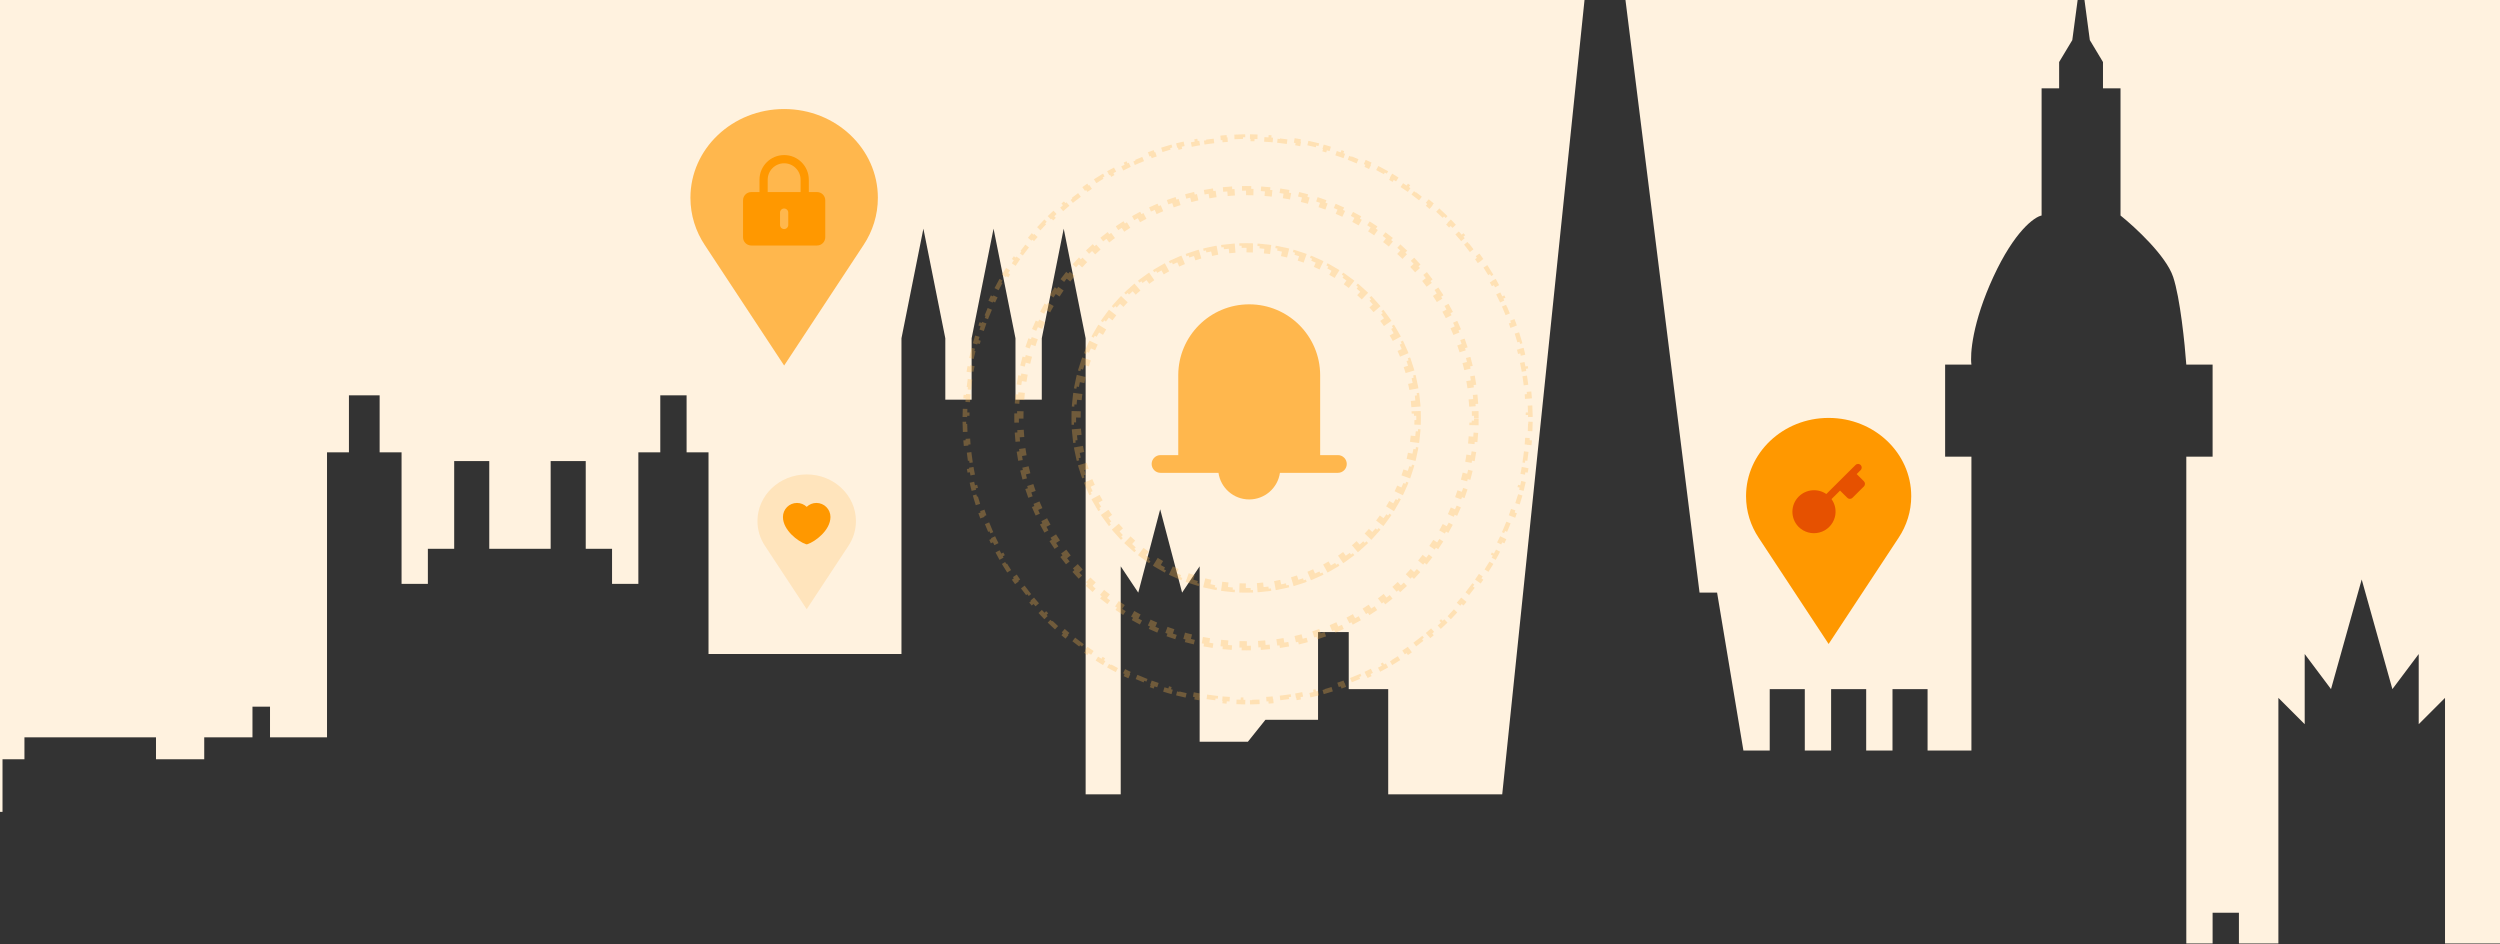 <svg width="1440" height="544" viewBox="0 0 1440 544" fill="none" xmlns="http://www.w3.org/2000/svg">
<rect x="0" y="0" width="1440" height="544" fill="#333333" stroke="none"/>
<path d="M1440 543.423V0H1200.66L1203.74 23.104L1211.32 35.733V50.888H1221.42V124.136C1229.84 130.872 1247.69 147.374 1251.73 159.498C1255.77 171.622 1258.47 198.227 1259.31 210.014H1274.46V263.057H1259.31V543.423H1274.46V525.742H1289.62V543.423H1312.35V401.977L1327.51 417.132V376.718L1342.66 396.925L1360.34 333.779L1378.02 396.925L1393.18 376.718V417.132L1408.33 401.977V543.423H1440Z" fill="#FFF2DF"/>
<path d="M1196.72 0H936.273L978.942 341.357H989.045L1004.2 432.287H1019.36V396.925H1039.56V432.287H1054.72V396.925H1074.92V432.287H1090.08V396.925H1110.28V432.287H1135.54V263.057H1120.39V210.014H1135.54C1134.7 204.121 1136.05 185.766 1148.17 159.498C1160.3 133.229 1171.75 124.978 1175.96 124.136V50.888H1186.06V35.733L1193.64 23.104L1196.72 0Z" fill="#FFF2DF"/>
<path d="M912.683 0L865.28 457.545H799.609V396.925H776.876V364.089H759.196V414.606H728.886L718.782 427.235H690.998V326.202L680.895 341.357L668.266 293.366L655.637 341.357L645.534 326.202V457.545H625.327V194.859L612.698 131.714L600.069 194.859V230.221H584.914V194.859L572.285 131.714L559.656 194.859V230.221H544.501V194.859L531.872 131.714L519.243 194.859V376.718H408.106V260.531H395.477V227.695H380.322V260.531H367.693V336.305H352.538V316.099H337.383V265.582H317.177V316.099H281.815V265.582H261.609V316.099H246.454V336.305H231.299V260.531H218.67V227.695H200.989V260.531H188.36V424.709H155.524V407.028H145.421V424.709H117.637V437.338H89.853V424.709H14.078V437.338H1.449V467.648H0V0H912.683Z" fill="#FFF2DF"/>
<path d="M760.411 216.16V262.138H770.628C773.449 262.138 775.736 264.425 775.736 267.246C775.736 270.067 773.449 272.355 770.628 272.355H737.241C736.002 281.019 728.55 287.68 719.542 287.68C710.535 287.68 703.083 281.019 701.843 272.355H668.457C665.635 272.355 663.348 270.067 663.348 267.246C663.348 264.425 665.635 262.138 668.457 262.138H678.674V216.16C678.674 193.589 696.971 175.292 719.542 175.292C742.113 175.292 760.411 193.589 760.411 216.16Z" fill="#FFB74D"/>
<path opacity="0.3" d="M881.47 238.876C881.441 237.095 881.384 235.322 881.299 233.556L879.976 233.62C879.891 231.851 879.777 230.09 879.635 228.336L880.955 228.229C880.811 226.454 880.639 224.686 880.438 222.927L879.123 223.077C878.923 221.322 878.695 219.575 878.439 217.838L879.749 217.645C879.49 215.881 879.202 214.126 878.887 212.38L877.584 212.616C877.269 210.879 876.927 209.151 876.558 207.433L877.853 207.155C877.478 205.414 877.076 203.684 876.647 201.964L875.362 202.285C874.934 200.571 874.479 198.867 873.996 197.175L875.27 196.812C874.782 195.101 874.267 193.401 873.725 191.714L872.464 192.118C871.925 190.438 871.358 188.769 870.766 187.113L872.012 186.667C871.412 184.991 870.786 183.327 870.133 181.677L868.902 182.164C868.253 180.523 867.578 178.896 866.878 177.282L868.092 176.755C867.384 175.123 866.649 173.505 865.89 171.902L864.693 172.469C863.938 170.874 863.156 169.293 862.351 167.728L863.528 167.122C862.714 165.541 861.875 163.975 861.012 162.424L859.855 163.069C858.997 161.528 858.114 160.003 857.208 158.493L858.343 157.811C857.427 156.287 856.487 154.778 855.523 153.287L854.411 154.005C853.454 152.524 852.474 151.06 851.47 149.613L852.559 148.858C851.546 147.398 850.51 145.954 849.451 144.529L848.388 145.318C847.336 143.903 846.262 142.505 845.166 141.126L846.203 140.302C845.097 138.911 843.969 137.538 842.819 136.184L841.81 137.041C840.669 135.697 839.506 134.373 838.323 133.068L839.303 132.178C838.11 130.862 836.895 129.565 835.659 128.288L834.707 129.209C833.482 127.943 832.235 126.697 830.969 125.471L831.89 124.52C830.614 123.284 829.317 122.069 828 120.875L827.111 121.856C825.806 120.672 824.481 119.51 823.138 118.369L823.995 117.359C822.641 116.21 821.268 115.082 819.877 113.976L819.053 115.013C817.673 113.916 816.276 112.842 814.86 111.791L815.65 110.728C814.224 109.669 812.781 108.633 811.32 107.62L810.566 108.708C809.119 107.705 807.654 106.724 806.173 105.767L806.892 104.655C805.4 103.691 803.892 102.751 802.367 101.836L801.685 102.971C800.176 102.064 798.651 101.182 797.11 100.323L797.754 99.167C796.204 98.303 794.638 97.464 793.057 96.651L792.451 97.828C790.885 97.022 789.305 96.241 787.71 95.486L788.277 94.289C786.673 93.529 785.055 92.795 783.424 92.086L782.896 93.301C781.283 92.6 779.655 91.926 778.015 91.277L778.502 90.045C776.852 89.393 775.188 88.766 773.512 88.166L773.066 89.413C771.41 88.82 769.741 88.254 768.06 87.714L768.465 86.454C766.777 85.912 765.078 85.397 763.366 84.909L763.003 86.182C761.311 85.7 759.608 85.244 757.894 84.816L758.214 83.532C756.495 83.102 754.764 82.7 753.024 82.326L752.745 83.62C751.028 83.251 749.3 82.909 747.562 82.595L747.798 81.292C746.053 80.976 744.298 80.689 742.534 80.429L742.341 81.739C740.603 81.484 738.857 81.256 737.102 81.056L737.251 79.74C735.492 79.54 733.725 79.368 731.949 79.224L731.843 80.544C730.089 80.402 728.327 80.288 726.558 80.202L726.622 78.88C724.856 78.794 723.083 78.737 721.303 78.709L721.282 80.032C720.399 80.018 719.514 80.011 718.628 80.011C717.741 80.011 716.857 80.018 715.974 80.032L715.952 78.709C714.172 78.737 712.399 78.794 710.633 78.88L710.697 80.202C708.928 80.288 707.166 80.402 705.413 80.544L705.306 79.224C703.53 79.368 701.763 79.54 700.004 79.74L700.154 81.056C698.398 81.256 696.652 81.484 694.914 81.739L694.722 80.429C692.957 80.689 691.202 80.976 689.457 81.292L689.693 82.595C687.955 82.909 686.228 83.251 684.51 83.62L684.232 82.326C682.491 82.7 680.76 83.102 679.041 83.532L679.362 84.816C677.647 85.244 675.944 85.7 674.252 86.182L673.889 84.909C672.178 85.397 670.478 85.912 668.79 86.454L669.195 87.714C667.514 88.254 665.846 88.82 664.189 89.413L663.743 88.166C662.067 88.766 660.404 89.393 658.753 90.046L659.24 91.277C657.6 91.926 655.973 92.6 654.359 93.301L653.832 92.087C652.2 92.795 650.582 93.529 648.978 94.289L649.545 95.486C647.951 96.241 646.37 97.022 644.804 97.828L644.199 96.651C642.617 97.464 641.051 98.303 639.501 99.167L640.145 100.323C638.604 101.182 637.079 102.064 635.57 102.971L634.888 101.836C633.363 102.751 631.855 103.691 630.363 104.655L631.082 105.767C629.601 106.724 628.137 107.705 626.689 108.708L625.935 107.62C624.474 108.633 623.031 109.669 621.605 110.728L622.395 111.791C620.98 112.842 619.582 113.916 618.202 115.013L617.379 113.976C615.987 115.082 614.614 116.21 613.26 117.36L614.118 118.369C612.774 119.51 611.449 120.672 610.144 121.856L609.255 120.875C607.938 122.069 606.642 123.284 605.365 124.52L606.286 125.471C605.02 126.697 603.773 127.943 602.548 129.209L601.596 128.288C600.361 129.565 599.146 130.862 597.952 132.178L598.933 133.068C597.749 134.373 596.586 135.697 595.445 137.041L594.436 136.184C593.286 137.538 592.158 138.911 591.053 140.302L592.089 141.126C590.993 142.505 589.919 143.903 588.867 145.318L587.804 144.529C586.746 145.954 585.709 147.398 584.697 148.858L585.785 149.613C584.781 151.06 583.801 152.524 582.844 154.005L581.732 153.287C580.768 154.778 579.828 156.287 578.912 157.811L580.047 158.493C579.141 160.003 578.258 161.528 577.4 163.069L576.243 162.424C575.38 163.975 574.541 165.541 573.727 167.122L574.905 167.728C574.099 169.293 573.318 170.874 572.562 172.469L571.366 171.902C570.606 173.505 569.871 175.123 569.163 176.755L570.378 177.282C569.677 178.896 569.002 180.523 568.353 182.164L567.122 181.677C566.469 183.327 565.843 184.991 565.243 186.667L566.49 187.113C565.897 188.769 565.331 190.438 564.791 192.118L563.53 191.714C562.988 193.401 562.473 195.101 561.985 196.812L563.259 197.175C562.776 198.867 562.321 200.571 561.893 202.285L560.608 201.964C560.179 203.684 559.777 205.414 559.403 207.155L560.697 207.433C560.328 209.151 559.986 210.879 559.672 212.616L558.369 212.381C558.053 214.126 557.765 215.881 557.506 217.645L558.816 217.838C558.56 219.575 558.332 221.322 558.132 223.077L556.817 222.927C556.617 224.686 556.444 226.454 556.301 228.229L557.62 228.336C557.478 230.09 557.365 231.851 557.279 233.62L555.956 233.556C555.871 235.322 555.814 237.095 555.785 238.876L557.109 238.897C557.095 239.78 557.088 240.665 557.088 241.551C557.088 242.437 557.095 243.322 557.109 244.205L555.785 244.226C555.814 246.007 555.871 247.78 555.956 249.546L557.279 249.482C557.365 251.251 557.478 253.012 557.62 254.766L556.301 254.873C556.444 256.648 556.617 258.416 556.817 260.175L558.132 260.025C558.332 261.78 558.56 263.527 558.816 265.264L557.506 265.457C557.765 267.221 558.053 268.976 558.369 270.721L559.672 270.486C559.986 272.223 560.328 273.951 560.697 275.669L559.403 275.947C559.777 277.688 560.179 279.418 560.608 281.138L561.893 280.817C562.321 282.531 562.777 284.235 563.259 285.927L561.986 286.29C562.473 288.001 562.988 289.701 563.53 291.388L564.791 290.984C565.331 292.664 565.897 294.333 566.49 295.989L565.243 296.435C565.843 298.111 566.469 299.775 567.122 301.425L568.353 300.938C569.002 302.579 569.677 304.206 570.378 305.82L569.163 306.347C569.871 307.979 570.606 309.597 571.366 311.2L572.562 310.633C573.318 312.228 574.099 313.809 574.905 315.374L573.727 315.98C574.541 317.561 575.38 319.127 576.243 320.678L577.4 320.033C578.258 321.574 579.141 323.099 580.047 324.609L578.912 325.29C579.828 326.815 580.768 328.324 581.732 329.815L582.844 329.097C583.801 330.578 584.781 332.042 585.785 333.489L584.697 334.244C585.709 335.704 586.746 337.148 587.804 338.573L588.867 337.784C589.919 339.199 590.993 340.597 592.089 341.976L591.053 342.8C592.158 344.191 593.286 345.564 594.436 346.918L595.445 346.061C596.586 347.405 597.749 348.729 598.933 350.034L597.952 350.924C599.146 352.24 600.361 353.537 601.596 354.813L602.548 353.893C603.774 355.159 605.02 356.405 606.286 357.631L605.365 358.582C606.642 359.818 607.938 361.033 609.255 362.227L610.144 361.246C611.45 362.43 612.774 363.592 614.118 364.733L613.261 365.742C614.614 366.892 615.987 368.02 617.379 369.126L618.202 368.089C619.582 369.186 620.98 370.26 622.395 371.311L621.606 372.374C623.031 373.433 624.474 374.469 625.935 375.482L626.689 374.394C628.137 375.397 629.601 376.378 631.082 377.335L630.364 378.447C631.855 379.411 633.364 380.351 634.888 381.266L635.57 380.131C637.079 381.038 638.605 381.92 640.145 382.778L639.501 383.935C641.051 384.799 642.618 385.638 644.199 386.451L644.804 385.274C646.37 386.08 647.951 386.861 649.545 387.616L648.979 388.813C650.582 389.573 652.2 390.307 653.832 391.016L654.359 389.801C655.973 390.501 657.6 391.176 659.24 391.825L658.753 393.056C660.404 393.709 662.067 394.336 663.743 394.936L664.19 393.689C665.846 394.282 667.514 394.848 669.195 395.388L668.79 396.648C670.478 397.19 672.178 397.705 673.889 398.193L674.252 396.92C675.944 397.402 677.647 397.858 679.362 398.286L679.041 399.57C680.76 400 682.491 400.402 684.232 400.776L684.51 399.482C686.228 399.851 687.955 400.193 689.693 400.507L689.457 401.81C691.202 402.126 692.957 402.413 694.722 402.673L694.914 401.363C696.652 401.618 698.399 401.846 700.154 402.046L700.004 403.362C701.763 403.562 703.53 403.734 705.306 403.878L705.413 402.558C707.166 402.7 708.928 402.814 710.697 402.9L710.633 404.222C712.399 404.307 714.172 404.365 715.952 404.393L715.974 403.069C716.857 403.084 717.741 403.091 718.628 403.091C719.514 403.091 720.399 403.084 721.282 403.069L721.303 404.393C723.083 404.365 724.856 404.307 726.622 404.222L726.558 402.9C728.327 402.814 730.089 402.7 731.843 402.558L731.949 403.878C733.725 403.734 735.492 403.562 737.251 403.362L737.102 402.046C738.857 401.846 740.603 401.618 742.341 401.363L742.534 402.673C744.298 402.413 746.053 402.126 747.798 401.81L747.562 400.507C749.3 400.193 751.028 399.851 752.745 399.482L753.024 400.776C754.764 400.402 756.495 400 758.214 399.57L757.894 398.286C759.608 397.858 761.311 397.402 763.003 396.92L763.367 398.193C765.078 397.705 766.777 397.19 768.465 396.648L768.06 395.388C769.741 394.848 771.41 394.282 773.066 393.689L773.512 394.936C775.188 394.336 776.852 393.709 778.502 393.056L778.015 391.825C779.655 391.176 781.283 390.501 782.896 389.801L783.424 391.015C785.055 390.307 786.673 389.573 788.277 388.813L787.71 387.616C789.305 386.861 790.885 386.08 792.451 385.274L793.057 386.451C794.638 385.638 796.204 384.799 797.754 383.935L797.11 382.778C798.651 381.92 800.176 381.038 801.685 380.131L802.367 381.266C803.892 380.351 805.4 379.411 806.892 378.447L806.173 377.335C807.654 376.378 809.119 375.397 810.566 374.394L811.32 375.482C812.781 374.469 814.224 373.433 815.65 372.374L814.86 371.311C816.276 370.26 817.673 369.186 819.053 368.089L819.877 369.126C821.268 368.02 822.641 366.892 823.995 365.742L823.138 364.733C824.481 363.592 825.806 362.43 827.111 361.246L828 362.227C829.317 361.033 830.614 359.818 831.89 358.582L830.969 357.631C832.236 356.405 833.482 355.159 834.708 353.893L835.659 354.813C836.895 353.537 838.11 352.24 839.303 350.924L838.323 350.034C839.506 348.729 840.669 347.404 841.81 346.061L842.819 346.918C843.969 345.564 845.097 344.191 846.203 342.8L845.166 341.976C846.262 340.597 847.336 339.199 848.388 337.783L849.451 338.573C850.51 337.148 851.546 335.704 852.559 334.244L851.471 333.489C852.474 332.042 853.454 330.578 854.411 329.097L855.523 329.815C856.487 328.323 857.427 326.815 858.343 325.29L857.208 324.609C858.114 323.099 858.997 321.574 859.855 320.033L861.012 320.678C861.875 319.127 862.714 317.561 863.528 315.98L862.351 315.374C863.157 313.808 863.938 312.228 864.693 310.633L865.89 311.2C866.649 309.597 867.384 307.979 868.092 306.347L866.878 305.82C867.578 304.206 868.253 302.579 868.902 300.938L870.133 301.425C870.786 299.775 871.412 298.111 872.012 296.435L870.766 295.989C871.358 294.333 871.925 292.664 872.464 290.983L873.725 291.388C874.267 289.701 874.782 288.001 875.27 286.29L873.996 285.927C874.479 284.235 874.934 282.531 875.362 280.817L876.647 281.138C877.076 279.418 877.478 277.688 877.853 275.947L876.558 275.669C876.927 273.951 877.269 272.223 877.584 270.486L878.887 270.721C879.202 268.976 879.49 267.221 879.749 265.457L878.439 265.264C878.695 263.527 878.923 261.78 879.123 260.025L880.438 260.175C880.639 258.416 880.811 256.648 880.955 254.873L879.635 254.766C879.777 253.012 879.891 251.251 879.976 249.482L881.299 249.546C881.384 247.78 881.441 246.006 881.47 244.226L880.146 244.205C880.16 243.322 880.167 242.437 880.167 241.551C880.167 240.665 880.16 239.78 880.146 238.897L881.47 238.876ZM817.102 240.718C817.102 239.846 817.09 238.978 817.068 238.111L814.421 238.18C814.443 239.023 814.453 239.869 814.453 240.718C814.453 241.567 814.443 242.413 814.421 243.256L817.068 243.324C817.09 242.458 817.102 241.589 817.102 240.718ZM816.8 232.92C816.665 231.184 816.486 229.46 816.262 227.749L813.636 228.092C813.854 229.756 814.028 231.435 814.16 233.125L816.8 232.92ZM815.455 222.613C815.14 220.902 814.781 219.206 814.379 217.526L811.803 218.142C812.194 219.777 812.544 221.427 812.851 223.093L815.455 222.613ZM813.036 212.503C812.543 210.836 812.007 209.187 811.43 207.558L808.934 208.442C809.495 210.027 810.017 211.632 810.497 213.254L813.036 212.503ZM809.566 202.704C808.9 201.099 808.194 199.516 807.448 197.955L805.059 199.097C805.785 200.616 806.472 202.157 807.119 203.718L809.566 202.704ZM805.084 193.324C804.254 191.799 803.386 190.298 802.48 188.823L800.223 190.209C801.105 191.645 801.95 193.105 802.758 194.59L805.084 193.324ZM799.644 184.465C798.66 183.036 797.64 181.634 796.584 180.26L794.484 181.874C795.512 183.211 796.505 184.576 797.463 185.966L799.644 184.465ZM793.31 176.222C792.183 174.904 791.023 173.616 789.83 172.359L787.909 174.182C789.07 175.406 790.2 176.66 791.297 177.943L793.31 176.222ZM786.153 168.683C784.896 167.49 783.608 166.329 782.291 165.203L780.57 167.216C781.853 168.312 783.106 169.442 784.33 170.603L786.153 168.683ZM778.252 161.928C776.878 160.873 775.477 159.852 774.048 158.869L772.546 161.05C773.937 162.007 775.301 163.001 776.638 164.028L778.252 161.928ZM769.689 156.033C768.214 155.127 766.713 154.258 765.188 153.428L763.923 155.754C765.407 156.562 766.868 157.407 768.304 158.289L769.689 156.033ZM760.557 151.064C758.996 150.318 757.413 149.612 755.808 148.947L754.794 151.393C756.355 152.04 757.896 152.728 759.415 153.453L760.557 151.064ZM750.955 147.082C749.325 146.505 747.676 145.969 746.009 145.476L745.258 148.016C746.88 148.496 748.485 149.017 750.071 149.578L750.955 147.082ZM740.986 144.134C739.307 143.732 737.611 143.373 735.899 143.057L735.419 145.662C737.085 145.968 738.736 146.318 740.37 146.709L740.986 144.134ZM730.763 142.25C729.053 142.027 727.329 141.847 725.592 141.712L725.387 144.353C727.078 144.484 728.756 144.659 730.421 144.876L730.763 142.25ZM720.401 141.444C719.535 141.422 718.666 141.411 717.794 141.411C716.923 141.411 716.054 141.422 715.188 141.444L715.256 144.091C716.1 144.07 716.946 144.059 717.794 144.059C718.643 144.059 719.489 144.07 720.333 144.091L720.401 141.444ZM709.997 141.712C708.26 141.847 706.536 142.027 704.826 142.25L705.168 144.876C706.833 144.659 708.511 144.484 710.202 144.353L709.997 141.712ZM699.69 143.057C697.978 143.373 696.282 143.732 694.603 144.134L695.219 146.709C696.853 146.318 698.504 145.968 700.169 145.662L699.69 143.057ZM689.58 145.476C687.912 145.969 686.264 146.505 684.634 147.082L685.518 149.578C687.104 149.017 688.708 148.496 690.331 148.016L689.58 145.476ZM679.78 148.947C678.176 149.612 676.592 150.318 675.032 151.064L676.173 153.453C677.692 152.728 679.233 152.04 680.795 151.393L679.78 148.947ZM670.401 153.428C668.876 154.258 667.375 155.127 665.899 156.033L667.285 158.289C668.721 157.407 670.182 156.562 671.666 155.754L670.401 153.428ZM661.541 158.869C660.112 159.852 658.71 160.873 657.337 161.928L658.951 164.028C660.288 163.001 661.652 162.007 663.043 161.05L661.541 158.869ZM653.298 165.203C651.98 166.329 650.692 167.49 649.436 168.683L651.259 170.603C652.482 169.442 653.736 168.312 655.019 167.216L653.298 165.203ZM645.759 172.359C644.566 173.616 643.406 174.904 642.279 176.222L644.292 177.943C645.389 176.66 646.519 175.406 647.68 174.182L645.759 172.359ZM639.005 180.26C637.949 181.634 636.929 183.036 635.945 184.465L638.126 185.966C639.084 184.576 640.077 183.211 641.104 181.874L639.005 180.26ZM633.109 188.823C632.203 190.298 631.335 191.799 630.505 193.324L632.831 194.59C633.639 193.105 634.484 191.645 635.366 190.209L633.109 188.823ZM628.141 197.955C627.395 199.516 626.689 201.099 626.023 202.704L628.469 203.718C629.117 202.157 629.804 200.616 630.53 199.097L628.141 197.955ZM624.159 207.558C623.582 209.187 623.046 210.836 622.553 212.503L625.092 213.254C625.572 211.632 626.093 210.027 626.655 208.442L624.159 207.558ZM621.21 217.526C620.808 219.206 620.449 220.902 620.134 222.613L622.738 223.093C623.045 221.427 623.395 219.777 623.786 218.142L621.21 217.526ZM619.326 227.749C619.103 229.46 618.924 231.184 618.789 232.92L621.429 233.125C621.56 231.435 621.735 229.756 621.952 228.092L619.326 227.749ZM618.521 238.111C618.498 238.978 618.487 239.846 618.487 240.718C618.487 241.589 618.498 242.458 618.521 243.324L621.168 243.256C621.146 242.413 621.135 241.567 621.135 240.718C621.135 239.869 621.146 239.023 621.168 238.18L618.521 238.111ZM618.789 248.516C618.924 250.252 619.103 251.976 619.326 253.687L621.952 253.344C621.735 251.679 621.56 250.001 621.429 248.311L618.789 248.516ZM620.134 258.823C620.449 260.534 620.808 262.23 621.21 263.91L623.786 263.293C623.395 261.659 623.045 260.008 622.738 258.343L620.134 258.823ZM622.553 268.933C623.046 270.6 623.582 272.249 624.159 273.878L626.655 272.994C626.093 271.408 625.572 269.804 625.092 268.182L622.553 268.933ZM626.023 278.732C626.689 280.336 627.395 281.92 628.141 283.481L630.53 282.339C629.804 280.82 629.117 279.279 628.469 277.717L626.023 278.732ZM630.505 288.112C631.335 289.637 632.203 291.137 633.109 292.613L635.366 291.227C634.484 289.791 633.639 288.33 632.831 286.846L630.505 288.112ZM635.945 296.971C636.929 298.4 637.949 299.802 639.005 301.175L641.105 299.562C640.077 298.225 639.084 296.86 638.126 295.469L635.945 296.971ZM642.279 305.214C643.406 306.532 644.566 307.82 645.759 309.077L647.68 307.253C646.519 306.03 645.389 304.776 644.292 303.493L642.279 305.214ZM649.436 312.753C650.692 313.946 651.98 315.107 653.298 316.233L655.019 314.22C653.736 313.124 652.482 311.994 651.259 310.832L649.436 312.753ZM657.337 319.508C658.71 320.563 660.112 321.583 661.541 322.567L663.043 320.386C661.652 319.428 660.288 318.435 658.951 317.408L657.337 319.508ZM665.899 325.403C667.375 326.309 668.876 327.178 670.401 328.007L671.666 325.681C670.182 324.874 668.721 324.028 667.285 323.147L665.899 325.403ZM675.032 330.372C676.592 331.117 678.176 331.824 679.78 332.489L680.795 330.043C679.233 329.395 677.692 328.708 676.173 327.982L675.032 330.372ZM684.634 334.354C686.264 334.931 687.912 335.466 689.58 335.959L690.331 333.42C688.708 332.94 687.104 332.419 685.518 331.857L684.634 334.354ZM694.603 337.302C696.282 337.704 697.978 338.063 699.69 338.378L700.169 335.774C698.504 335.467 696.853 335.118 695.219 334.727L694.603 337.302ZM704.826 339.186C706.536 339.409 708.26 339.589 709.997 339.723L710.202 337.083C708.511 336.952 706.833 336.777 705.168 336.56L704.826 339.186ZM715.188 339.992C716.054 340.014 716.923 340.025 717.794 340.025C718.666 340.025 719.535 340.014 720.401 339.992L720.333 337.344C719.489 337.366 718.643 337.377 717.794 337.377C716.946 337.377 716.1 337.366 715.256 337.344L715.188 339.992ZM725.592 339.723C727.329 339.589 729.053 339.409 730.763 339.186L730.421 336.56C728.756 336.777 727.078 336.952 725.387 337.083L725.592 339.723ZM735.899 338.378C737.611 338.063 739.307 337.704 740.986 337.302L740.37 334.727C738.736 335.118 737.085 335.467 735.42 335.774L735.899 338.378ZM746.009 335.959C747.676 335.466 749.325 334.931 750.955 334.354L750.071 331.857C748.485 332.419 746.88 332.94 745.258 333.42L746.009 335.959ZM755.808 332.489C757.413 331.824 758.996 331.117 760.557 330.372L759.415 327.982C757.896 328.708 756.356 329.395 754.794 330.043L755.808 332.489ZM765.188 328.007C766.713 327.178 768.214 326.309 769.689 325.403L768.304 323.147C766.868 324.028 765.407 324.874 763.923 325.681L765.188 328.007ZM774.048 322.567C775.477 321.583 776.878 320.563 778.252 319.508L776.638 317.408C775.301 318.435 773.937 319.428 772.546 320.386L774.048 322.567ZM782.291 316.233C783.608 315.107 784.896 313.946 786.153 312.753L784.33 310.832C783.106 311.994 781.853 313.124 780.57 314.22L782.291 316.233ZM789.83 309.077C791.023 307.82 792.183 306.532 793.31 305.214L791.297 303.493C790.2 304.776 789.07 306.03 787.909 307.253L789.83 309.077ZM796.584 301.175C797.64 299.802 798.66 298.4 799.644 296.971L797.463 295.469C796.505 296.86 795.512 298.225 794.484 299.562L796.584 301.175ZM802.48 292.613C803.386 291.137 804.254 289.637 805.084 288.112L802.758 286.846C801.95 288.33 801.105 289.791 800.223 291.227L802.48 292.613ZM807.448 283.481C808.194 281.92 808.9 280.336 809.566 278.732L807.119 277.717C806.472 279.279 805.785 280.82 805.059 282.339L807.448 283.481ZM811.43 273.878C812.007 272.249 812.543 270.6 813.036 268.933L810.497 268.182C810.017 269.804 809.495 271.408 808.934 272.994L811.43 273.878ZM814.379 263.91C814.781 262.23 815.14 260.534 815.455 258.823L812.851 258.343C812.544 260.008 812.194 261.659 811.803 263.293L814.379 263.91ZM816.262 253.687C816.486 251.976 816.665 250.252 816.8 248.516L814.16 248.311C814.028 250.001 813.854 251.679 813.636 253.344L816.262 253.687ZM850.368 240.882C850.368 239.964 850.358 239.049 850.34 238.136L847.692 238.19C847.71 239.085 847.72 239.982 847.72 240.882C847.72 241.781 847.71 242.678 847.692 243.573L850.34 243.627C850.358 242.714 850.368 241.799 850.368 240.882ZM850.117 232.671C850.006 230.844 849.857 229.027 849.672 227.221L847.037 227.491C847.219 229.261 847.365 231.042 847.474 232.833L850.117 232.671ZM849.001 221.785C848.739 219.972 848.44 218.171 848.106 216.383L845.503 216.87C845.83 218.622 846.123 220.387 846.38 222.163L849.001 221.785ZM846.987 211.024C846.577 209.241 846.13 207.472 845.648 205.718L843.094 206.42C843.566 208.139 844.004 209.872 844.407 211.619L846.987 211.024ZM844.088 200.473C843.531 198.731 842.938 197.006 842.312 195.297L839.825 196.209C840.439 197.883 841.02 199.574 841.566 201.28L844.088 200.473ZM840.32 190.196C839.62 188.508 838.885 186.836 838.118 185.184L835.716 186.299C836.468 187.918 837.188 189.556 837.874 191.211L840.32 190.196ZM835.71 180.268C834.873 178.644 834.003 177.04 833.101 175.456L830.8 176.767C831.683 178.319 832.536 179.891 833.357 181.482L835.71 180.268ZM830.295 170.757C829.327 169.209 828.327 167.683 827.297 166.178L825.112 167.674C826.121 169.149 827.101 170.645 828.05 172.162L830.295 170.757ZM824.113 161.727C823.021 160.264 821.899 158.825 820.748 157.409L818.694 159.08C819.821 160.467 820.921 161.878 821.992 163.311L824.113 161.727ZM817.209 153.234C816 151.867 814.764 150.525 813.501 149.209L811.59 151.042C812.828 152.332 814.04 153.648 815.225 154.988L817.209 153.234ZM809.631 145.339C808.315 144.075 806.973 142.839 805.605 141.631L803.851 143.615C805.192 144.799 806.507 146.011 807.797 147.249L809.631 145.339ZM801.43 138.091C800.015 136.941 798.576 135.819 797.113 134.726L795.528 136.848C796.962 137.919 798.373 139.018 799.76 140.146L801.43 138.091ZM792.661 131.542C791.157 130.512 789.63 129.513 788.082 128.545L786.678 130.79C788.195 131.739 789.691 132.718 791.165 133.727L792.661 131.542ZM783.383 125.739C781.799 124.837 780.195 123.967 778.572 123.129L777.358 125.483C778.949 126.304 780.521 127.156 782.073 128.04L783.383 125.739ZM773.656 120.722C772.003 119.954 770.332 119.22 768.643 118.52L767.629 120.966C769.284 121.652 770.921 122.372 772.541 123.123L773.656 120.722ZM763.543 116.528C761.834 115.901 760.108 115.309 758.367 114.751L757.56 117.274C759.266 117.82 760.956 118.4 762.631 119.014L763.543 116.528ZM753.122 113.192C751.367 112.71 749.598 112.263 747.815 111.852L747.221 114.433C748.968 114.835 750.701 115.273 752.42 115.746L753.122 113.192ZM742.457 110.734C740.669 110.399 738.868 110.101 737.055 109.839L736.676 112.46C738.453 112.717 740.217 113.009 741.97 113.337L742.457 110.734ZM731.619 109.168C729.813 108.983 727.996 108.834 726.169 108.722L726.007 111.366C727.798 111.475 729.578 111.621 731.349 111.802L731.619 109.168ZM720.704 108.5C719.791 108.481 718.875 108.472 717.958 108.472C717.041 108.472 716.125 108.481 715.212 108.5L715.266 111.147C716.161 111.129 717.059 111.12 717.958 111.12C718.857 111.12 719.755 111.129 720.65 111.147L720.704 108.5ZM709.747 108.722C707.921 108.834 706.104 108.983 704.297 109.168L704.567 111.802C706.338 111.621 708.118 111.475 709.909 111.366L709.747 108.722ZM698.861 109.839C697.049 110.101 695.248 110.399 693.459 110.734L693.946 113.337C695.699 113.009 697.464 112.717 699.24 112.46L698.861 109.839ZM688.101 111.852C686.318 112.263 684.549 112.71 682.794 113.192L683.496 115.746C685.215 115.273 686.949 114.835 688.695 114.433L688.101 111.852ZM677.549 114.751C675.808 115.309 674.082 115.901 672.374 116.528L673.285 119.014C674.96 118.4 676.65 117.82 678.356 117.274L677.549 114.751ZM667.273 118.52C665.584 119.22 663.913 119.954 662.26 120.722L663.376 123.123C664.995 122.372 666.633 121.652 668.287 120.966L667.273 118.52ZM657.344 123.129C655.721 123.967 654.117 124.837 652.533 125.739L653.843 128.04C655.395 127.156 656.967 126.304 658.558 125.483L657.344 123.129ZM647.834 128.545C646.286 129.513 644.759 130.512 643.255 131.542L644.751 133.727C646.225 132.718 647.721 131.739 649.238 130.79L647.834 128.545ZM638.803 134.726C637.341 135.819 635.901 136.941 634.486 138.091L636.157 140.146C637.544 139.018 638.954 137.919 640.388 136.848L638.803 134.726ZM630.311 141.631C628.944 142.839 627.601 144.075 626.285 145.339L628.119 147.249C629.409 146.011 630.724 144.799 632.065 143.615L630.311 141.631ZM622.415 149.209C621.152 150.525 619.916 151.867 618.707 153.234L620.692 154.988C621.876 153.648 623.088 152.332 624.326 151.042L622.415 149.209ZM615.168 157.409C614.017 158.825 612.895 160.264 611.803 161.727L613.924 163.311C614.995 161.878 616.095 160.467 617.222 159.08L615.168 157.409ZM608.619 166.178C607.589 167.683 606.59 169.209 605.621 170.757L607.866 172.162C608.815 170.645 609.795 169.149 610.804 167.674L608.619 166.178ZM602.815 175.456C601.913 177.04 601.043 178.644 600.206 180.268L602.559 181.482C603.38 179.891 604.233 178.319 605.116 176.767L602.815 175.456ZM597.798 185.184C597.031 186.836 596.296 188.508 595.596 190.196L598.042 191.211C598.729 189.556 599.448 187.918 600.2 186.299L597.798 185.184ZM593.604 195.297C592.978 197.006 592.385 198.731 591.828 200.473L594.35 201.28C594.896 199.574 595.477 197.883 596.091 196.209L593.604 195.297ZM590.269 205.718C589.786 207.472 589.34 209.241 588.929 211.024L591.509 211.619C591.912 209.872 592.35 208.139 592.822 206.42L590.269 205.718ZM587.811 216.383C587.476 218.171 587.177 219.972 586.915 221.785L589.536 222.163C589.793 220.387 590.086 218.622 590.414 216.87L587.811 216.383ZM586.245 227.221C586.059 229.027 585.911 230.844 585.799 232.671L588.442 232.833C588.552 231.042 588.698 229.261 588.879 227.491L586.245 227.221ZM585.576 238.136C585.558 239.049 585.548 239.964 585.548 240.882C585.548 241.799 585.558 242.714 585.576 243.627L588.224 243.573C588.206 242.678 588.197 241.781 588.197 240.882C588.197 239.982 588.206 239.085 588.224 238.19L585.576 238.136ZM585.799 249.092C585.911 250.919 586.059 252.736 586.245 254.542L588.879 254.272C588.698 252.502 588.552 250.721 588.442 248.93L585.799 249.092ZM586.915 259.978C587.177 261.791 587.476 263.592 587.811 265.38L590.414 264.893C590.086 263.141 589.793 261.376 589.536 259.6L586.915 259.978ZM588.929 270.739C589.34 272.522 589.787 274.291 590.269 276.045L592.822 275.344C592.35 273.624 591.912 271.891 591.509 270.144L588.929 270.739ZM591.828 281.29C592.385 283.032 592.978 284.757 593.604 286.466L596.091 285.554C595.477 283.88 594.896 282.189 594.35 280.483L591.828 281.29ZM595.596 291.567C596.296 293.255 597.031 294.927 597.798 296.579L600.2 295.464C599.448 293.845 598.729 292.207 598.042 290.552L595.596 291.567ZM600.206 301.495C601.043 303.119 601.913 304.723 602.815 306.307L605.116 304.996C604.233 303.444 603.38 301.872 602.559 300.281L600.206 301.495ZM605.621 311.006C606.59 312.554 607.589 314.08 608.619 315.585L610.804 314.089C609.795 312.615 608.815 311.118 607.866 309.601L605.621 311.006ZM611.803 320.036C612.895 321.499 614.017 322.938 615.168 324.354L617.222 322.683C616.095 321.296 614.995 319.885 613.924 318.452L611.803 320.036ZM618.707 328.529C619.916 329.896 621.152 331.238 622.415 332.554L624.326 330.721C623.088 329.431 621.876 328.115 620.692 326.775L618.707 328.529ZM626.285 336.424C627.601 337.688 628.944 338.924 630.311 340.132L632.065 338.148C630.724 336.964 629.409 335.752 628.119 334.514L626.285 336.424ZM634.486 343.672C635.901 344.822 637.341 345.944 638.803 347.037L640.388 344.915C638.954 343.844 637.544 342.745 636.157 341.617L634.486 343.672ZM643.255 350.221C644.759 351.251 646.286 352.25 647.834 353.218L649.238 350.973C647.721 350.024 646.225 349.045 644.751 348.036L643.255 350.221ZM652.533 356.024C654.117 356.926 655.721 357.796 657.344 358.634L658.558 356.28C656.967 355.46 655.395 354.607 653.843 353.723L652.533 356.024ZM662.26 361.042C663.913 361.809 665.584 362.543 667.273 363.243L668.287 360.797C666.633 360.111 664.995 359.392 663.376 358.64L662.26 361.042ZM672.374 365.235C674.083 365.862 675.808 366.454 677.549 367.012L678.356 364.489C676.65 363.943 674.96 363.363 673.285 362.749L672.374 365.235ZM682.794 368.571C684.549 369.053 686.318 369.5 688.101 369.911L688.695 367.33C686.949 366.928 685.215 366.49 683.496 366.017L682.794 368.571ZM693.459 371.029C695.248 371.364 697.049 371.662 698.861 371.924L699.24 369.303C697.464 369.047 695.699 368.754 693.946 368.426L693.459 371.029ZM704.297 372.595C706.104 372.78 707.921 372.929 709.748 373.041L709.909 370.398C708.119 370.288 706.338 370.142 704.567 369.961L704.297 372.595ZM715.212 373.263C716.125 373.282 717.041 373.291 717.958 373.291C718.875 373.291 719.791 373.282 720.704 373.263L720.65 370.616C719.755 370.634 718.857 370.643 717.958 370.643C717.059 370.643 716.161 370.634 715.266 370.616L715.212 373.263ZM726.169 373.041C727.996 372.929 729.813 372.78 731.619 372.595L731.349 369.961C729.579 370.142 727.798 370.288 726.007 370.398L726.169 373.041ZM737.055 371.924C738.868 371.662 740.669 371.364 742.457 371.029L741.97 368.426C740.217 368.754 738.453 369.047 736.676 369.303L737.055 371.924ZM747.815 369.911C749.598 369.5 751.367 369.053 753.122 368.571L752.42 366.017C750.701 366.49 748.968 366.928 747.221 367.33L747.815 369.911ZM758.367 367.012C760.108 366.454 761.834 365.862 763.543 365.235L762.631 362.749C760.956 363.363 759.266 363.943 757.56 364.489L758.367 367.012ZM768.643 363.243C770.332 362.543 772.003 361.809 773.656 361.042L772.541 358.64C770.921 359.392 769.284 360.111 767.629 360.797L768.643 363.243ZM778.572 358.634C780.195 357.796 781.799 356.926 783.383 356.024L782.073 353.723C780.521 354.607 778.949 355.46 777.358 356.28L778.572 358.634ZM788.082 353.218C789.63 352.25 791.157 351.251 792.661 350.221L791.165 348.036C789.691 349.045 788.195 350.024 786.678 350.973L788.082 353.218ZM797.113 347.037C798.576 345.944 800.015 344.822 801.43 343.672L799.76 341.617C798.373 342.745 796.962 343.844 795.528 344.915L797.113 347.037ZM805.605 340.132C806.973 338.924 808.315 337.688 809.631 336.424L807.797 334.514C806.507 335.752 805.192 336.964 803.852 338.148L805.605 340.132ZM813.501 332.554C814.764 331.238 816 329.896 817.209 328.529L815.225 326.775C814.04 328.115 812.828 329.431 811.59 330.721L813.501 332.554ZM820.748 324.354C821.899 322.938 823.021 321.499 824.113 320.036L821.992 318.452C820.921 319.885 819.821 321.296 818.694 322.683L820.748 324.354ZM827.297 315.585C828.327 314.08 829.327 312.554 830.295 311.006L828.05 309.601C827.101 311.118 826.121 312.615 825.112 314.089L827.297 315.585ZM833.101 306.307C834.003 304.723 834.873 303.119 835.71 301.495L833.357 300.281C832.536 301.872 831.683 303.444 830.8 304.996L833.101 306.307ZM838.118 296.579C838.885 294.927 839.62 293.255 840.32 291.567L837.874 290.552C837.188 292.207 836.468 293.845 835.716 295.464L838.118 296.579ZM842.312 286.466C842.938 284.757 843.531 283.032 844.088 281.29L841.566 280.483C841.02 282.189 840.439 283.88 839.825 285.554L842.312 286.466ZM845.648 276.045C846.13 274.291 846.577 272.522 846.987 270.739L844.407 270.144C844.004 271.891 843.566 273.624 843.094 275.344L845.648 276.045ZM848.106 265.38C848.44 263.592 848.739 261.791 849.001 259.978L846.38 259.6C846.123 261.376 845.83 263.141 845.503 264.893L848.106 265.38ZM849.672 254.542C849.857 252.736 850.006 250.919 850.117 249.092L847.474 248.93C847.365 250.721 847.219 252.502 847.037 254.272L849.672 254.542Z" stroke="#FFB74D" stroke-width="2.648" stroke-dasharray="5.3 5.3"/>
<path d="M497.402 141.128L451.669 210.545L405.936 141.128C400.709 133.253 397.686 123.933 397.686 113.944C397.686 85.699 421.855 62.802 451.669 62.802C481.483 62.802 505.652 85.699 505.652 113.944C505.652 123.933 502.629 133.253 497.402 141.128Z" fill="#FFB74D"/>
<path fill-rule="evenodd" clip-rule="evenodd" d="M437.463 103.525V110.628H432.728C430.112 110.628 427.992 112.749 427.992 115.364V136.673C427.992 139.288 430.112 141.408 432.728 141.408H470.61C473.226 141.408 475.346 139.288 475.346 136.673V115.364C475.346 112.749 473.226 110.628 470.61 110.628H465.875V103.525C465.875 95.68 459.515 89.319 451.669 89.319C443.823 89.319 437.463 95.68 437.463 103.525ZM451.669 94.055C446.439 94.055 442.198 98.295 442.198 103.525V110.628H461.14V103.525C461.14 98.295 456.899 94.055 451.669 94.055ZM454.037 122.467C454.037 121.159 452.977 120.099 451.669 120.099C450.361 120.099 449.301 121.159 449.301 122.467V129.57C449.301 130.877 450.361 131.938 451.669 131.938C452.977 131.938 454.037 130.877 454.037 129.57V122.467Z" fill="#FF9800"/>
<path d="M1093.6 309.752L1053.29 370.932L1012.99 309.752C1008.38 302.811 1005.72 294.596 1005.72 285.792C1005.72 260.899 1027.02 240.718 1053.29 240.718C1079.57 240.718 1100.87 260.899 1100.87 285.792C1100.87 294.596 1098.21 302.811 1093.6 309.752Z" fill="#FF9800"/>
<path d="M1071.74 267.834C1072.55 268.652 1072.55 269.973 1071.73 270.786L1069.44 273.062L1073.62 277.217C1074.01 277.608 1074.23 278.141 1074.23 278.696C1074.23 279.251 1074.01 279.784 1073.62 280.176L1067.01 286.749C1066.19 287.559 1064.88 287.559 1064.07 286.749L1059.87 282.579L1054.95 287.471C1057.1 290.455 1057.84 294.275 1056.87 297.896C1055.72 302.2 1052.35 305.581 1048.01 306.709C1043.69 307.849 1039.09 306.6 1035.95 303.432L1035.93 303.416C1031.2 298.543 1031.27 290.793 1036.08 286.003C1040.4 281.709 1047.1 281.215 1051.97 284.556L1058.38 278.182C1058.38 278.173 1058.39 278.164 1058.4 278.156L1065.01 271.582C1065.02 271.574 1065.03 271.566 1065.04 271.557L1068.79 267.827C1069.6 267.014 1070.92 267.017 1071.74 267.834Z" fill="#E65100"/>
<path d="M488.687 314.425L464.658 350.899L440.628 314.425C437.882 310.288 436.294 305.391 436.294 300.142C436.294 285.302 448.993 273.271 464.658 273.271C480.323 273.271 493.022 285.302 493.022 300.142C493.022 305.391 491.433 310.288 488.687 314.425Z" fill="#FFE4BC"/>
<path d="M459.06 289.692C454.594 289.692 450.974 293.312 450.974 297.778C450.974 301.677 453.258 305.242 455.921 307.931C458.597 310.633 461.869 312.671 464.266 313.468C464.521 313.553 464.796 313.553 465.05 313.468C467.447 312.671 470.72 310.633 473.395 307.931C476.059 305.242 478.343 301.677 478.343 297.778C478.343 293.312 474.722 289.692 470.256 289.692C468.083 289.692 466.11 290.55 464.658 291.943C463.206 290.55 461.233 289.692 459.06 289.692Z" fill="#FF9800"/>
</svg>
